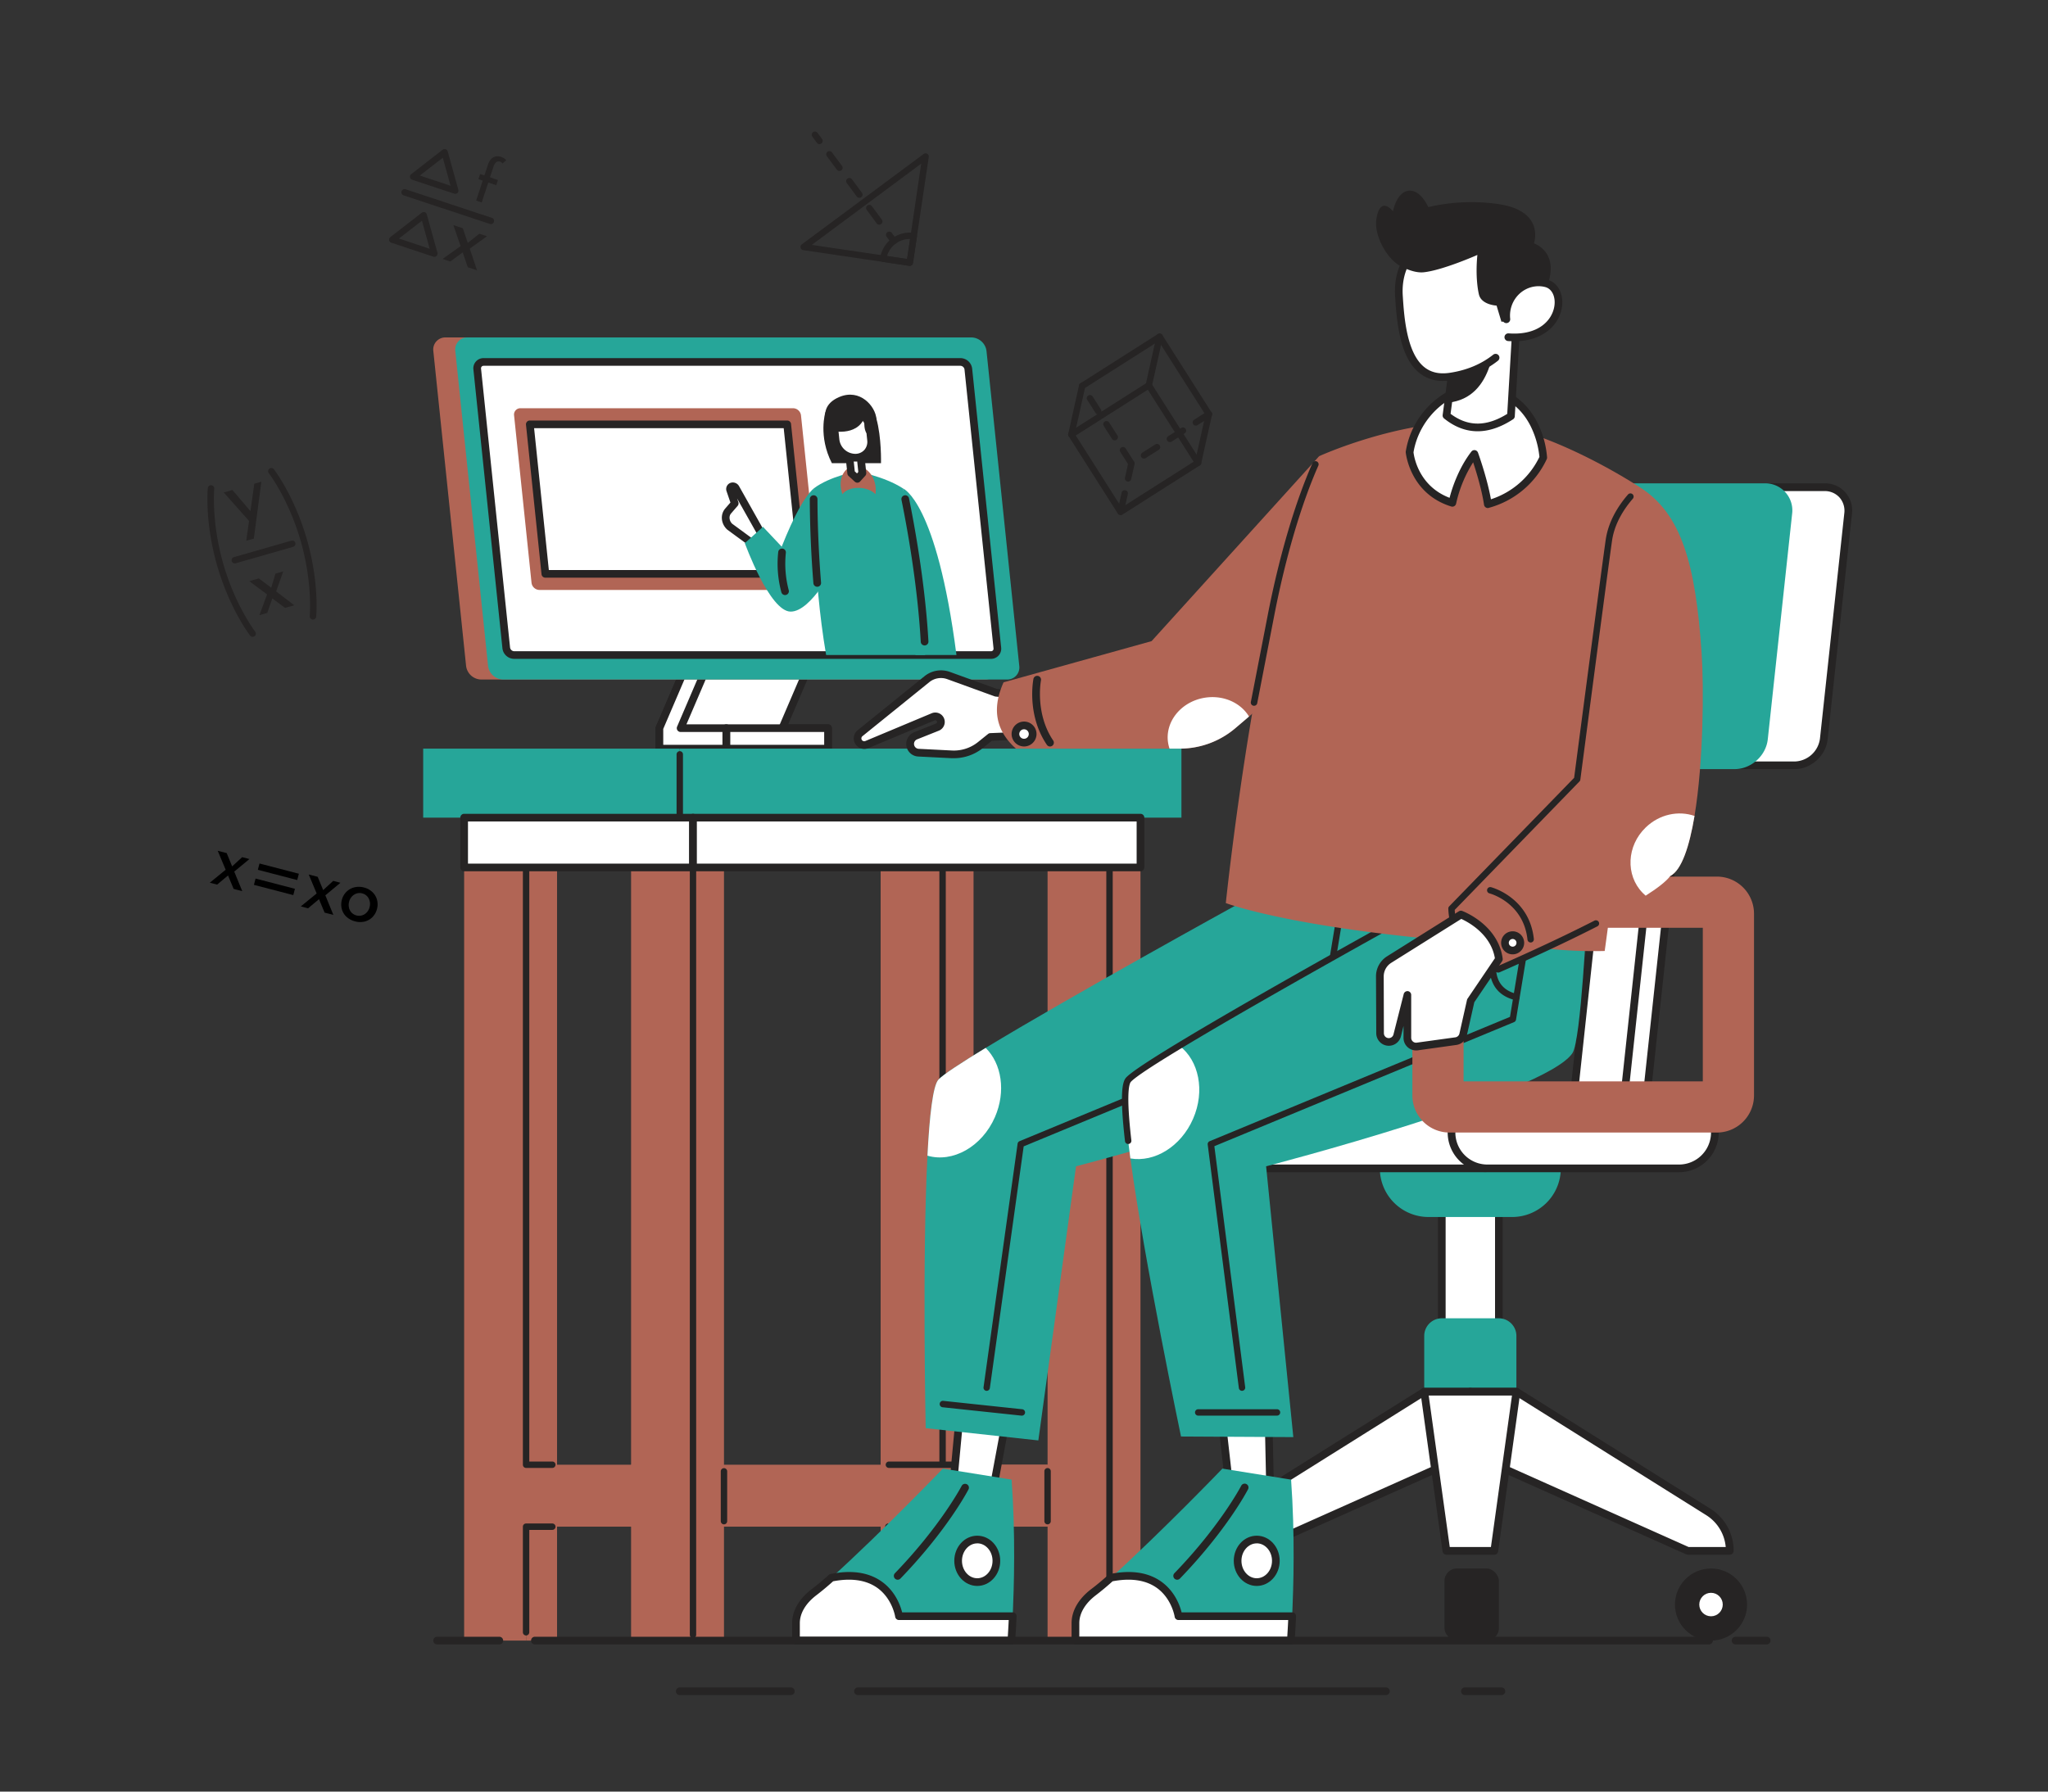 <svg id="CHAIR" xmlns="http://www.w3.org/2000/svg" viewBox="0 0 1600 1400"><rect x="0" y="0" width="1600" height="1400" fill="#333333" stroke="none"/><defs><style>.cls-1{fill:#fff;}.cls-2{fill:#262424;}.cls-3{fill:#26a699;}.cls-4{fill:#b16555;}</style></defs><title>E-learning</title><polygon class="cls-1" points="1284.69 872.99 1317.43 569.12 1277.98 569.12 1245.24 872.99 1284.69 872.99"/><path class="cls-2" d="M1284.69,876h-39.45a3,3,0,0,1-3-3.32L1275,568.8a3,3,0,0,1,3-2.68h39.45a3,3,0,0,1,3,3.32l-32.74,303.87A3,3,0,0,1,1284.69,876Zm-36.11-6H1282l32.09-297.87h-33.42Z"/><polygon class="cls-1" points="1267.2 872.99 1299.94 569.12 1260.48 569.12 1227.75 872.99 1267.2 872.99"/><path class="cls-2" d="M1267.2,876h-39.45a3,3,0,0,1-3-3.32L1257.5,568.8a3,3,0,0,1,3-2.68h39.45a3,3,0,0,1,3,3.32l-32.74,303.87A3,3,0,0,1,1267.2,876Zm-36.11-6h33.42l32.09-297.87h-33.42Z"/><path class="cls-1" d="M1402.05,598H1184c-11.4,0-19.64-9.24-18.41-20.64l19-176c1.23-11.4,11.46-20.64,22.86-20.64h218c11.4,0,19.64,9.24,18.41,20.64l-19,176C1423.69,588.76,1413.45,598,1402.05,598Z"/><path class="cls-2" d="M1402.05,601H1184a21.18,21.18,0,0,1-21.4-24l19-176c1.39-12.86,13-23.32,25.84-23.32h218a21.18,21.18,0,0,1,21.4,24l-19,176C1426.51,590.54,1414.92,601,1402.05,601ZM1207.43,383.74a20.52,20.52,0,0,0-19.88,18l-19,176a15.63,15.63,0,0,0,3.76,12.31,15.42,15.42,0,0,0,11.67,5h218a20.52,20.52,0,0,0,19.88-18l19-176a15.63,15.63,0,0,0-3.76-12.31,15.42,15.42,0,0,0-11.67-5h-218Z"/><path class="cls-3" d="M1355.24,598h-218c-11.4,0-19.64-9.24-18.41-20.64l19-176c1.23-11.4,11.46-20.64,22.86-20.64h218c11.4,0,19.64,9.24,18.41,20.64l-19,176C1376.87,588.76,1366.64,598,1355.24,598Z"/><path class="cls-3" d="M1355.24,601h-218a21.18,21.18,0,0,1-21.4-24l19-176c1.39-12.86,13-23.32,25.84-23.32h218a21.18,21.18,0,0,1,21.4,24l-19,176C1379.7,590.54,1368.11,601,1355.24,601ZM1160.62,383.74a20.52,20.52,0,0,0-19.88,18l-19,176a15.63,15.63,0,0,0,3.76,12.31,15.42,15.42,0,0,0,11.67,5h218a20.52,20.52,0,0,0,19.88-18l19-176a15.63,15.63,0,0,0-3.76-12.31,15.42,15.42,0,0,0-11.67-5h-218Z"/><rect class="cls-1" x="1126.4" y="943" width="44.6" height="100"/><path class="cls-2" d="M1171,1046h-44.6a3,3,0,0,1-3-3V943a3,3,0,0,1,3-3H1171a3,3,0,0,1,3,3v100A3,3,0,0,1,1171,1046Zm-41.6-6H1168V946h-38.6v94Z"/><path class="cls-3" d="M1078,913h141.38a0,0,0,0,1,0,0v0a38,38,0,0,1-38,38H1116a38,38,0,0,1-38-38v0A0,0,0,0,1,1078,913Z"/><path class="cls-3" d="M1126.48,1030.15h44.44a13.76,13.76,0,0,1,13.76,13.76v43.58a0,0,0,0,1,0,0h-72a0,0,0,0,1,0,0v-43.58a13.76,13.76,0,0,1,13.76-13.76Z"/><path class="cls-1" d="M1148.7,1087.5V1136l-169.88,75.92H946a35.93,35.93,0,0,1,16.85-30.44l149.87-93.94h36Z"/><path class="cls-2" d="M978.82,1214.88H946a3,3,0,0,1-3-3,38.72,38.72,0,0,1,18.25-33L1111.12,1085a3,3,0,0,1,1.59-.46h36a3,3,0,0,1,3,3V1136a3,3,0,0,1-1.78,2.74L980,1214.62A3,3,0,0,1,978.82,1214.88Zm-29.69-6h29L1145.7,1134V1090.5h-32.12L964.44,1184A32.73,32.73,0,0,0,949.13,1208.88Z"/><circle class="cls-2" cx="960.66" cy="1253.84" r="28.17"/><circle class="cls-1" cx="960.66" cy="1253.84" r="9.17"/><path class="cls-1" d="M1148.7,1087.5V1136l169.88,75.92h32.82a35.93,35.93,0,0,0-16.85-30.44l-149.87-93.94h-36Z"/><path class="cls-2" d="M1351.4,1214.88h-32.82a3,3,0,0,1-1.22-.26l-169.88-75.92a3,3,0,0,1-1.78-2.74V1087.5a3,3,0,0,1,3-3h36a3,3,0,0,1,1.59.46l149.87,93.94a38.72,38.72,0,0,1,18.25,33A3,3,0,0,1,1351.4,1214.88Zm-32.18-6h29A32.73,32.73,0,0,0,1333,1184l-149.14-93.48H1151.7V1134Z"/><circle class="cls-2" cx="1336.73" cy="1253.84" r="28.17"/><circle class="cls-1" cx="1336.73" cy="1253.84" r="9.17"/><polygon class="cls-1" points="1167.39 1211.88 1130 1211.88 1112.72 1087.5 1184.68 1087.5 1167.39 1211.88"/><path class="cls-2" d="M1167.4,1214.88H1130a3,3,0,0,1-3-2.59l-17.28-124.38a3,3,0,0,1,3-3.41h72a3,3,0,0,1,3,3.41l-17.28,124.38A3,3,0,0,1,1167.4,1214.88Zm-34.78-6h32.17l16.45-118.38h-65.07Z"/><rect class="cls-2" x="1128.5" y="1225.67" width="42.5" height="56.34" rx="9.67" ry="9.67"/><rect class="cls-1" x="957.67" y="857" width="229" height="56" rx="28" ry="28"/><path class="cls-2" d="M1158.67,916h-173a31,31,0,0,1,0-62h173A31,31,0,0,1,1158.67,916Zm-173-56a25,25,0,0,0,0,50h173a25,25,0,0,0,0-50h-173Z"/><rect class="cls-1" x="1134" y="857" width="205.73" height="56" rx="28" ry="28"/><path class="cls-2" d="M1311.73,916H1162a31,31,0,0,1,0-62h149.73A31,31,0,1,1,1311.73,916ZM1162,860a25,25,0,0,0,0,50h149.73a25,25,0,1,0,0-50H1162Z"/><polygon class="cls-1" points="646.89 569 646.89 585 515.16 585 515.16 569 539.66 511.85 635.72 511.85 611.22 569 646.89 569"/><path class="cls-2" d="M646.89,588H515.16a3,3,0,0,1-3-3V569a3,3,0,0,1,.24-1.18l24.5-57.15a3,3,0,0,1,2.76-1.82h96.06a3,3,0,0,1,2.76,4.18l-22.71,53h31.12a3,3,0,0,1,3,3v16A3,3,0,0,1,646.89,588Zm-128.73-6H643.89V572H611.22a3,3,0,0,1-2.76-4.18l22.71-53H541.64l-23.48,54.77V582Z"/><rect class="cls-1" x="567.41" y="569" width="79.48" height="16"/><path class="cls-2" d="M646.89,588H567.41a3,3,0,0,1-3-3V569a3,3,0,0,1,3-3h79.48a3,3,0,0,1,3,3v16A3,3,0,0,1,646.89,588Zm-76.48-6h73.48V572H570.41v10Z"/><polygon class="cls-1" points="567.41 569 567.41 585 515.16 585 515.16 569 539.66 511.85 556.24 511.85 531.74 569 567.41 569"/><path class="cls-2" d="M567.41,588H515.16a3,3,0,0,1-3-3V569a3,3,0,0,1,.24-1.18l24.5-57.15a3,3,0,0,1,2.76-1.82h16.58A3,3,0,0,1,559,513l-22.71,53h31.12a3,3,0,0,1,3,3v16A3,3,0,0,1,567.41,588Zm-49.25-6h46.25V572H531.74a3,3,0,0,1-2.76-4.18l22.71-53H541.64l-23.48,54.77V582Z"/><path class="cls-4" d="M769.58,531H375.9a12.11,12.11,0,0,1-11.77-10.66l-25.59-246a9.43,9.43,0,0,1,9.55-10.66H741.77a12.11,12.11,0,0,1,11.77,10.66l25.59,246A9.43,9.43,0,0,1,769.58,531Z"/><path class="cls-3" d="M786.75,531H393.07a12.11,12.11,0,0,1-11.77-10.66l-25.59-246a9.43,9.43,0,0,1,9.55-10.66H758.94a12.11,12.11,0,0,1,11.77,10.66l25.59,246A9.43,9.43,0,0,1,786.75,531Z"/><path class="cls-1" d="M774.17,511.85H401.67a6.34,6.34,0,0,1-6.16-5.58L372.84,288.42a4.94,4.94,0,0,1,5-5.58h372.5a6.34,6.34,0,0,1,6.16,5.58l22.67,217.85A4.94,4.94,0,0,1,774.17,511.85Z"/><path class="cls-2" d="M774.17,514.85H401.67a9.3,9.3,0,0,1-9.15-8.27L369.85,288.73a7.94,7.94,0,0,1,8-8.89h372.5a9.3,9.3,0,0,1,9.15,8.27L782.15,506A7.94,7.94,0,0,1,774.17,514.85Zm-396.33-229a2,2,0,0,0-1.54.63,2.08,2.08,0,0,0-.48,1.64L398.49,506a3.37,3.37,0,0,0,3.18,2.89h372.5a2,2,0,0,0,1.54-.63,2.08,2.08,0,0,0,.48-1.64L753.52,288.73a3.37,3.37,0,0,0-3.18-2.89H377.84Z"/><path class="cls-4" d="M634.42,461h-213a6.34,6.34,0,0,1-6.16-5.58L401.62,324.58a4.94,4.94,0,0,1,5-5.58h213a6.34,6.34,0,0,1,6.16,5.58l13.61,130.85A4.94,4.94,0,0,1,634.42,461Z"/><polygon class="cls-1" points="627.13 448.42 426.07 448.42 413.91 331.6 614.97 331.6 627.13 448.42"/><path class="cls-2" d="M627.13,451.42H426.07a3,3,0,0,1-3-2.69L410.93,331.91a3,3,0,0,1,3-3.31H615a3,3,0,0,1,3,2.69l12.15,116.82A3,3,0,0,1,627.13,451.42Zm-198.35-6h195L612.27,334.6h-195Z"/><path class="cls-3" d="M705.45,381.68s26.27,9.84,41.79,130.17h-32Z"/><path class="cls-2" d="M644.81,322.19s-5.74,18.61,5.09,39.74h38.38s0.51-20.25-3.63-34.88S644.81,322.19,644.81,322.19Z"/><path class="cls-1" d="M595.38,418l-20.65-36.72a2.6,2.6,0,0,0-3-1.18h0a2.15,2.15,0,0,0-1.25,2.8L574,393.3l-5.19,6c-3,3.41-2.39,8.83,1.27,12.24l18.38,13.5Z"/><path class="cls-2" d="M588.5,428.05a3,3,0,0,1-1.77-.58L568.34,414l-0.27-.22c-4.87-4.54-5.52-11.74-1.49-16.4l4.06-4.7-3-8.77a5.14,5.14,0,0,1,3.08-6.6,5.59,5.59,0,0,1,6.58,2.44l0.05,0.09L598,416.53a3,3,0,0,1-.47,3.56l-6.87,7.05A3,3,0,0,1,588.5,428.05ZM572,409.25l16.13,11.84,3.49-3.58-15.76-28,1,2.83a3,3,0,0,1-.57,2.94l-5.19,6C569.27,403.4,569.69,407,572,409.25Z"/><path class="cls-3" d="M635.7,381.68c-7,6.33-15.28,21.06-25,45.5l-14.61-15.5L581.9,424.43s19.32,53.5,35.82,53.5S653,440.09,653,440.09Z"/><path class="cls-2" d="M613.33,465a3,3,0,0,1-2.89-2.2A85.49,85.49,0,0,1,608,431.24a3,3,0,0,1,5.94.85,80.86,80.86,0,0,0,2.26,29.11A3,3,0,0,1,613.33,465Z"/><path class="cls-3" d="M722.83,511.85H645.42c-10.93-63.34-9.71-130.17-9.71-130.17,12.51-9.5,33.49-13.33,33.49-13.33s21.77,3.83,36.26,13.33C705.45,381.68,720.58,448.51,722.83,511.85Z"/><path class="cls-2" d="M638.47,458.51a3,3,0,0,1-3-2.76c-2.36-28.89-2.78-53.59-2.82-65.74a3,3,0,0,1,3-3h0a3,3,0,0,1,3,3c0,12.06.46,36.58,2.8,65.27a3,3,0,0,1-2.75,3.23h-0.25Z"/><path class="cls-2" d="M722.34,504.36a3,3,0,0,1-3-2.83c-2.63-46.53-11.41-93.07-15.06-110.92a3,3,0,1,1,5.88-1.2c3.68,18,12.53,64.86,15.18,111.79a3,3,0,0,1-2.83,3.16h-0.17Z"/><path class="cls-4" d="M670.53,381.25c9.36,0,13.45,5,13.45,5,1.71-13.44-7.37-22.29-15.25-22.29s-15.12,8.85-10.61,22.29C658.12,386.22,661.17,381.25,670.53,381.25Z"/><polygon class="cls-1" points="671.96 352.93 673.72 369.8 669.8 374.18 664.97 369.8 663.21 352.93 671.96 352.93"/><path class="cls-2" d="M669.8,377.18a3,3,0,0,1-2-.78L663,372a3,3,0,0,1-1-1.91l-1.76-16.87a3,3,0,0,1,3-3.31H672a3,3,0,0,1,3,2.69l1.76,16.87a3,3,0,0,1-.75,2.31L672,376.18a3,3,0,0,1-2.08,1H669.8Zm-2-8.83,1.75,1.58,1-1.14-1.34-12.86h-2.72Z"/><path class="cls-1" d="M668.08,357.68h0a15.77,15.77,0,0,1-15.32-13.87l-0.94-9a12.28,12.28,0,0,1,12.43-13.87h0a15.77,15.77,0,0,1,15.32,13.87l0.94,9A12.28,12.28,0,0,1,668.08,357.68Z"/><path class="cls-2" d="M668.08,360.68a18.86,18.86,0,0,1-18.3-16.56l-0.94-9a15.27,15.27,0,0,1,15.42-17.19,18.86,18.86,0,0,1,18.3,16.56l0.94,9A15.27,15.27,0,0,1,668.08,360.68Zm-3.82-36.75a9.44,9.44,0,0,0-7.14,3,9.57,9.57,0,0,0-2.31,7.52l0.94,9a12.72,12.72,0,0,0,12.33,11.19h0a9.44,9.44,0,0,0,7.14-3,9.57,9.57,0,0,0,2.31-7.52l-0.94-9A12.72,12.72,0,0,0,664.26,323.93Z"/><path class="cls-2" d="M648.25,336.43S669.5,342,675.5,326c0,0-2,14.07,4.63,14.07,0,0,5.25-3.62,4.52-13S672,303.19,655.53,310.3C636.39,318.55,648.25,336.43,648.25,336.43Z"/><rect class="cls-4" x="736.39" y="677.85" width="24.19" height="604.15"/><rect class="cls-4" x="866.81" y="677.85" width="24.19" height="604.15"/><polygon class="cls-4" points="866.81 677.85 866.81 1282 818.42 1282 818.42 1192.97 736.39 1192.97 736.39 1282 688 1282 688 677.85 736.39 677.85 736.39 1144.58 818.42 1144.58 818.42 677.85 866.81 677.85"/><path class="cls-2" d="M736.39,1280a2.5,2.5,0,0,1-2.5-2.5V1193a2.5,2.5,0,0,1,5,0v84.53A2.5,2.5,0,0,1,736.39,1280Z"/><path class="cls-2" d="M866.81,1278a2.5,2.5,0,0,1-2.5-2.5V677.85a2.5,2.5,0,0,1,5,0V1275.5A2.5,2.5,0,0,1,866.81,1278Z"/><path class="cls-2" d="M736.39,1147.08a2.5,2.5,0,0,1-2.5-2.5V677.85a2.5,2.5,0,0,1,5,0v466.73A2.5,2.5,0,0,1,736.39,1147.08Z"/><rect class="cls-4" x="493.03" y="1144.58" width="325.39" height="48.39"/><path class="cls-2" d="M756.21,1195.47H694a2.5,2.5,0,1,1,0-5h62.21A2.5,2.5,0,0,1,756.21,1195.47Z"/><path class="cls-2" d="M818.42,1191.17a2.5,2.5,0,0,1-2.5-2.5v-39a2.5,2.5,0,0,1,5,0v39A2.5,2.5,0,0,1,818.42,1191.17Z"/><path class="cls-2" d="M756.46,1147.08h-62a2.5,2.5,0,0,1,0-5h62A2.5,2.5,0,1,1,756.46,1147.08Z"/><rect class="cls-4" x="411" y="677.85" width="24.19" height="604.15"/><rect class="cls-4" x="541.42" y="677.85" width="24.19" height="604.15"/><path class="cls-2" d="M565.61,1191.17a2.5,2.5,0,0,1-2.5-2.5v-38.92a2.5,2.5,0,0,1,5,0v38.92A2.5,2.5,0,0,1,565.61,1191.17Z"/><polygon class="cls-4" points="541.42 677.85 541.42 1282 493.03 1282 493.03 1192.97 411 1192.97 411 1282 362.61 1282 362.61 677.85 411 677.85 411 1144.58 493.03 1144.58 493.03 677.85 541.42 677.85"/><path class="cls-2" d="M411,1278a2.5,2.5,0,0,1-2.5-2.5V1193a2.5,2.5,0,0,1,2.5-2.5h20.5a2.5,2.5,0,1,1,0,5h-18v80A2.5,2.5,0,0,1,411,1278Z"/><path class="cls-2" d="M541.42,1280a2.5,2.5,0,0,1-2.5-2.5V680.35H493a2.5,2.5,0,0,1,0-5h48.39a2.5,2.5,0,0,1,2.5,2.5V1277.5A2.5,2.5,0,0,1,541.42,1280Z"/><path class="cls-2" d="M431.5,1147.08H411a2.5,2.5,0,0,1-2.5-2.5V677.85a2.5,2.5,0,1,1,5,0v464.23h18A2.5,2.5,0,1,1,431.5,1147.08Z"/><rect class="cls-3" x="330.61" y="585" width="200.46" height="53.93"/><rect class="cls-3" x="531.07" y="585" width="391.93" height="53.93" transform="translate(1454.07 1223.93) rotate(180)"/><path class="cls-2" d="M531.07,641.43a2.5,2.5,0,0,1-2.5-2.5V589.48a2.5,2.5,0,0,1,5,0v49.45A2.5,2.5,0,0,1,531.07,641.43Z"/><rect class="cls-1" x="362.61" y="638.93" width="178.8" height="38.93"/><path class="cls-2" d="M541.42,680.85H362.61a3,3,0,0,1-3-3V638.93a3,3,0,0,1,3-3h178.8a3,3,0,0,1,3,3v38.93A3,3,0,0,1,541.42,680.85Zm-175.8-6h172.8V641.93H365.61v32.93Z"/><rect class="cls-1" x="541.42" y="638.93" width="349.58" height="38.93" transform="translate(1432.42 1316.78) rotate(180)"/><path class="cls-2" d="M891,680.85H541.42a3,3,0,0,1-3-3V638.93a3,3,0,0,1,3-3H891a3,3,0,0,1,3,3v38.93A3,3,0,0,1,891,680.85Zm-346.58-6H888V641.93H544.42v32.93Z"/><polygon class="cls-1" points="750.88 1093.84 743.58 1171.92 774.14 1173.27 788.75 1095.06 750.88 1093.84"/><path class="cls-2" d="M774.14,1176.27H774l-30.56-1.36a3,3,0,0,1-2.85-3.28l7.3-78.08a3,3,0,0,1,3.08-2.72l37.86,1.22a3,3,0,0,1,2.85,3.55l-14.61,78.21A3,3,0,0,1,774.14,1176.27Zm-27.28-7.21,24.81,1.1,13.49-72.21-31.55-1Z"/><path class="cls-3" d="M621.83,1268.39V1282H790.12s0.55-7.11,1.07-19.06c1-23.51,2.26-63-.87-106.72l-53.71-8.61s-46.1,48-87.12,85.3c-4.26,3.88-8.74,7.65-13.46,11.23C627,1251,621.83,1259.54,621.83,1268.39Z"/><path class="cls-2" d="M701.32,1234.44a3,3,0,0,1-2.16-5.08c35.89-37.21,52-68,52.18-68.31a3,3,0,0,1,5.33,2.75c-0.66,1.28-16.63,31.82-53.19,69.72A3,3,0,0,1,701.32,1234.44Z"/><ellipse class="cls-1" cx="763.48" cy="1219.67" rx="14.94" ry="16.63"/><path class="cls-2" d="M763.48,1239.3c-9.89,0-17.94-8.81-17.94-19.63s8-19.63,17.94-19.63,17.94,8.81,17.94,19.63S773.37,1239.3,763.48,1239.3Zm0-33.27c-6.58,0-11.94,6.12-11.94,13.63s5.36,13.63,11.94,13.63,11.94-6.12,11.94-13.63S770.07,1206,763.48,1206Z"/><path class="cls-1" d="M621.83,1268.39V1282H790.12s0.55-7.11,1.07-19.06H702.35s-5.68-39.58-52.86-30c-4.26,3.88-8.74,7.65-13.46,11.23C627,1251,621.83,1259.54,621.83,1268.39Z"/><path class="cls-2" d="M790.13,1285H621.83a3,3,0,0,1-3-3v-13.62c0-9.64,5.46-19.1,15.38-26.63,4.43-3.36,8.89-7.08,13.26-11.06a3,3,0,0,1,1.42-.72c16.27-3.3,29.67-1.34,39.83,5.82,10.87,7.66,14.8,19.07,16.06,24.14h86.41a3,3,0,0,1,3,3.13c-0.52,11.86-1.07,19.08-1.08,19.15A3,3,0,0,1,790.13,1285Zm-165.29-6H787.33c0.18-2.66.45-7.14,0.73-13.06h-85.7a3,3,0,0,1-3-2.57c0-.13-2.25-14.34-14.17-22.71-8.58-6-20.12-7.69-34.32-5-4.3,3.88-8.69,7.53-13,10.84-8.39,6.36-13,14.12-13,21.85V1279Z"/><path class="cls-3" d="M1104.11,713.77s-17.36,99.12-24.18,109.23c-21.51,31.89-239.29,88.39-239.29,88.39l-29.44,214.2-88-9.59s-2.79-132.48,1.37-212.92c1.62-31.31,4.28-54.75,8.58-59.41,3.54-3.85,17.48-13,36.91-24.81,66-40.15,195.18-111.28,195.18-111.28s26.76-70.81,74.37-50.28C1083.88,676.39,1109.61,680.72,1104.11,713.77Z"/><path class="cls-1" d="M777.31,872.9c-10.09,23.18-33,35.92-52.74,30.18,1.62-31.31,4.28-54.75,8.58-59.41,3.54-3.85,17.48-13,36.91-24.81C782.54,831.2,786,852.88,777.31,872.9Z"/><path class="cls-2" d="M770.87,1086.83l-0.35,0a2.5,2.5,0,0,1-2.13-2.82L795,893.74a2.5,2.5,0,0,1,1.52-2l234.64-97.15,11.48-69.56a2.5,2.5,0,0,1,4.93.81l-11.71,70.93a2.5,2.5,0,0,1-1.51,1.9l-234.6,97.13-26.42,188.83A2.5,2.5,0,0,1,770.87,1086.83Z"/><path class="cls-2" d="M798.2,1106.21h-0.27l-61.56-6.54a2.5,2.5,0,0,1,.53-5l61.56,6.54A2.5,2.5,0,0,1,798.2,1106.21Z"/><polygon class="cls-1" points="953.45 1100.28 962.29 1178.2 992.48 1173.27 990.76 1093.73 953.45 1100.28"/><path class="cls-2" d="M962.29,1181.2a3,3,0,0,1-3-2.66l-8.84-77.92a3,3,0,0,1,2.46-3.29l37.31-6.55a3,3,0,0,1,3.52,2.89l1.72,79.54a3,3,0,0,1-2.52,3l-30.19,4.93A3,3,0,0,1,962.29,1181.2Zm-5.54-78.45,8.17,72,24.51-4-1.59-73.44Z"/><path class="cls-3" d="M840.17,1268.39V1282h168.29s0.55-7.11,1.07-19.06c1-23.51,2.26-63-.87-106.72L955,1147.62s-46.1,48-87.12,85.3c-4.26,3.88-8.74,7.65-13.46,11.23C845.31,1251,840.17,1259.54,840.17,1268.39Z"/><path class="cls-2" d="M919.66,1234.44a3,3,0,0,1-2.16-5.08c36-37.27,52-68,52.18-68.3a3,3,0,1,1,5.33,2.75c-0.66,1.28-16.63,31.82-53.19,69.72A3,3,0,0,1,919.66,1234.44Z"/><ellipse class="cls-1" cx="981.82" cy="1219.67" rx="14.94" ry="16.63"/><path class="cls-2" d="M981.82,1239.3c-9.89,0-17.94-8.81-17.94-19.63s8-19.63,17.94-19.63,17.94,8.81,17.94,19.63S991.71,1239.3,981.82,1239.3Zm0-33.27c-6.58,0-11.94,6.12-11.94,13.63s5.36,13.63,11.94,13.63,11.94-6.12,11.94-13.63S988.41,1206,981.82,1206Z"/><path class="cls-1" d="M840.17,1268.39V1282h168.29s0.55-7.11,1.07-19.06H920.69s-5.68-39.58-52.86-30c-4.26,3.88-8.74,7.65-13.46,11.23C845.31,1251,840.17,1259.54,840.17,1268.39Z"/><path class="cls-2" d="M1008.47,1285H840.17a3,3,0,0,1-3-3v-13.62c0-9.64,5.46-19.1,15.38-26.63,4.43-3.36,8.89-7.08,13.26-11.06a3,3,0,0,1,1.42-.72c16.28-3.3,29.67-1.34,39.83,5.82,10.87,7.66,14.8,19.07,16.06,24.14h86.41a3,3,0,0,1,3,3.13c-0.52,11.86-1.07,19.08-1.08,19.15A3,3,0,0,1,1008.47,1285Zm-165.29-6h162.49c0.17-2.66.45-7.14,0.73-13.06h-85.7a3,3,0,0,1-3-2.57c0-.14-2.25-14.34-14.17-22.71-8.58-6-20.13-7.69-34.32-5-4.3,3.89-8.69,7.53-13,10.84-8.39,6.36-13,14.12-13,21.85V1279Z"/><path class="cls-3" d="M1239.77,713.77s-4.51,99.12-11.33,109.23c-21.51,31.89-239.29,88.39-239.29,88.39L1010.41,1123l-87.74-.47S894,985.9,883.13,905.27c-4.36-32.41-5.86-56.82-1.46-61.6,3.7-4,18.82-13.86,39.7-26.51,66.73-40.42,192.38-109.58,192.38-109.58s26.16-50.28,74.37-50.28S1245.28,680.72,1239.77,713.77Z"/><path class="cls-1" d="M932.11,874.23c-9.46,21.73-30.15,34.28-49,31-4.36-32.41-5.86-56.82-1.46-61.6,3.7-4,18.82-13.86,39.7-26.51C936.64,828.71,941.59,852.46,932.11,874.23Z"/><path class="cls-2" d="M881.39,893.95a2.5,2.5,0,0,1-2.48-2.21c-4.45-38.39-1.85-46.76.92-49.76,15.36-16.7,216.65-127.74,232.07-136.23a118.9,118.9,0,0,1,19.19-25.07c16.92-16.92,36.64-25.87,57-25.87a2.5,2.5,0,0,1,0,5c-46.16,0-71.9,48.44-72.16,48.93a2.5,2.5,0,0,1-1,1C1112.79,711,898.59,829,883.51,845.36c-1.32,1.43-3.92,8.76.37,45.8a2.5,2.5,0,0,1-2.2,2.77Z"/><path class="cls-2" d="M1184.68,781.69a2.5,2.5,0,0,1-.57-0.07c-8.51-2-14.46-6.4-17.68-13.1-7.67-15.93,3.13-39,3.6-40a2.5,2.5,0,0,1,4.52,2.15c-0.1.22-10.24,21.92-3.61,35.69,2.54,5.26,7.35,8.76,14.31,10.39A2.5,2.5,0,0,1,1184.68,781.69Z"/><path class="cls-2" d="M970.33,1086.83a2.5,2.5,0,0,1-2.48-2.18L943.52,894.4a2.5,2.5,0,0,1,1.52-2.63l234.64-97.15,11.48-69.56a2.5,2.5,0,0,1,4.93.81l-11.71,70.93a2.5,2.5,0,0,1-1.51,1.9L948.72,895.67,972.81,1084a2.5,2.5,0,0,1-2.16,2.8Z"/><path class="cls-2" d="M997.66,1106.21H936.1a2.5,2.5,0,0,1,0-5h61.56A2.5,2.5,0,0,1,997.66,1106.21Z"/><path class="cls-1" d="M670.87,579.91h0a5.23,5.23,0,0,0,6.37,1.92L729,560.15a4.34,4.34,0,0,1,5.52,2h0a4.34,4.34,0,0,1-2.23,6.06l-16.91,6.75a6.84,6.84,0,0,0-4.25,7.19h0a6.84,6.84,0,0,0,6.45,6l26,1.31A33.06,33.06,0,0,0,766,582.18l7.84-6.31,19.08-.78L804,543.92l-25.89-2.61L741,527.87a17.37,17.37,0,0,0-16.84,2.82l-52.27,42.24A5.23,5.23,0,0,0,670.87,579.91Z"/><path class="cls-2" d="M745.25,592.48q-0.91,0-1.82,0l-26-1.31a9.84,9.84,0,0,1-3.16-19l16.91-6.75a1.34,1.34,0,1,0-1-2.49L678.4,584.59a8.25,8.25,0,0,1-10-3h0a8.19,8.19,0,0,1,1.67-11l52.27-42.24a20.48,20.48,0,0,1,19.75-3.31l36.71,13.31,25.52,2.57a3,3,0,0,1,2.53,4L795.71,576.1a3,3,0,0,1-2.7,2l-18.1.74-7.06,5.69A36,36,0,0,1,745.25,592.48ZM730.7,556.8A7.35,7.35,0,0,1,733.4,571l-16.91,6.75a3.84,3.84,0,0,0,1.23,7.4l26,1.31a30.08,30.08,0,0,0,20.36-6.6l7.84-6.31a3,3,0,0,1,1.76-.66l17.06-.7,9.15-25.65-22.08-2.22a3,3,0,0,1-.72-0.16L740,530.69A14.45,14.45,0,0,0,726.09,533l-52.27,42.24a2.23,2.23,0,0,0,2.27,3.8l51.76-21.67A7.4,7.4,0,0,1,730.7,556.8Z"/><path class="cls-4" d="M1081.15,467.47s-59.45,53.13-105.36,92.45q-5.54,4.74-10.77,9.18A66.93,66.93,0,0,1,921.7,585h-128c-15-13.33-19.39-30.21-9.67-51.8L899.67,501l130.92-144.54Z"/><path class="cls-1" d="M975.79,559.92q-5.54,4.74-10.77,9.18A66.93,66.93,0,0,1,921.7,585h-8a28.12,28.12,0,0,1-1.09-4.34c-2.74-16.48,10-32.33,28.39-35.4C955.56,542.85,969.29,549.1,975.79,559.92Z"/><circle class="cls-1" cx="800" cy="573.59" r="6.71" transform="translate(-172.34 420.11) rotate(-26.67)"/><path class="cls-2" d="M800,583.31a9.73,9.73,0,1,1,4.35-1A9.73,9.73,0,0,1,800,583.31Zm0-13.43a3.71,3.71,0,1,0,3.32,2A3.69,3.69,0,0,0,800,569.88Z"/><path class="cls-2" d="M820.34,583.33a3,3,0,0,1-2.49-1.32c-15.85-23.44-10.68-50.46-10.46-51.6a3,3,0,0,1,5.88,1.17c-0.07.35-4.85,25.8,9.54,47.07A3,3,0,0,1,820.34,583.33Z"/><path class="cls-4" d="M1281.09,380.74s-78.51-52.17-136.35-51.13-114.14,26.86-114.14,26.86c-47,98.13-72.93,349.21-72.93,349.21s62,23.94,235.53,33.67l7.35-43.73a6.35,6.35,0,0,1,7.05-5.25h0a6.35,6.35,0,0,1,5.51,7.14l-5.77,43.62a344.55,344.55,0,0,0,46.33,2C1279.44,559,1281.09,380.74,1281.09,380.74Z"/><path class="cls-2" d="M979.7,551.51a2.5,2.5,0,0,1-2.46-3L990.94,478c8.86-44.7,21.07-85.9,34.38-116a2.5,2.5,0,1,1,4.57,2c-13.17,29.79-25.26,70.61-34,115l-13.7,70.57A2.5,2.5,0,0,1,979.7,551.51Z"/><path class="cls-1" d="M1205.72,357.58c-11.16,23.82-31,33-43.32,36.4-2.58-17.33-10.53-39.27-10.53-39.27-10,12.91-15.68,30.24-17.19,38.18-30.83-9.56-33.41-39.58-33.41-39.58,4.77-29.84,31.27-51.58,53.36-50.11C1203.47,306.45,1205.72,357.58,1205.72,357.58Z"/><path class="cls-2" d="M1162.4,397a3,3,0,0,1-3-2.56c-1.74-11.66-6-25.64-8.51-33.19a101,101,0,0,0-13.29,32.22,3,3,0,0,1-3.84,2.31c-32.38-10-35.48-41.86-35.51-42.18a3,3,0,0,1,0-.73c5.25-32.88,34-54.11,56.52-52.63,26.63,1.77,39.9,17.31,46.33,30a73.59,73.59,0,0,1,7.55,27.19,3,3,0,0,1-.28,1.41,70.09,70.09,0,0,1-45.23,38A3,3,0,0,1,1162.4,397Zm-10.53-45.27a3,3,0,0,1,2.82,2c0.31,0.85,7.11,19.72,10.11,36.42a63.82,63.82,0,0,0,37.87-33.1,69.48,69.48,0,0,0-6.95-24.22c-8.35-16.38-22.24-25.32-41.28-26.58-19.83-1.33-45.36,18.57-50.14,47.2,0.38,3.24,3.91,26.31,28.19,35.56,2.19-8.74,7.63-24,17-36.09A3,3,0,0,1,1151.87,351.72Z"/><path class="cls-4" d="M1330.32,845h-186.9V808a83.09,83.09,0,0,1,83-83h103.9V845m11,40a29,29,0,0,0,29-29V714a29,29,0,0,0-29-29h-114.9a123,123,0,0,0-123,123v48a29,29,0,0,0,29,29h208.9Z"/><path class="cls-4" d="M1323.84,637.6c-4,23.74-10,42.28-19,47-3.19,4.24-10.1,9.52-19.17,15.31-38.27,24.39-115.16,57.58-115.16,57.58-36.69-8-36.5-47.5-36.5-47.5l98.16-101s21.28-162.42,24.77-186.76,24.16-41.5,24.16-41.5c32.74,20.76,43.56,60.4,48.28,129.29C1331.22,537,1330.85,595.5,1323.84,637.6Z"/><path class="cls-2" d="M1170.5,760a2.45,2.45,0,0,1-.53-0.06c-38.22-8.33-38.47-49.54-38.47-50a2.5,2.5,0,0,1,.71-1.73l97.58-100.41c1.64-12.55,21.34-162.78,24.67-186,2.18-15.22,10.71-27.68,17.48-35.45a2.5,2.5,0,0,1,3.77,3.28c-6.33,7.26-14.29,18.86-16.3,32.88-3.45,24-24.55,185.11-24.77,186.73a2.5,2.5,0,0,1-.69,1.42L1136.52,711c0.23,6,2.94,36.68,33.73,43.89,5.63-2.45,42.08-18.42,75.43-35.48a2.5,2.5,0,0,1,2.28,4.45c-36.22,18.53-76.07,35.77-76.47,35.94A2.51,2.51,0,0,1,1170.5,760Z"/><path class="cls-1" d="M1141.33,714.67s26.36,9.87,29.67,34.83L1149,782l-5.92,26.33a6.8,6.8,0,0,1-5.69,5.24l-30.15,4.21a6.8,6.8,0,0,1-7.74-6.73V777.5l-8,31.56a6.8,6.8,0,0,1-9.56,4.45h0a6.8,6.8,0,0,1-3.83-6.09L1078,763.08a15.63,15.63,0,0,1,7.33-13.29Z"/><path class="cls-2" d="M1106.3,820.84a9.8,9.8,0,0,1-9.8-9.8v-9.37l-2,8.12a9.8,9.8,0,0,1-13.78,6.42,9.86,9.86,0,0,1-5.52-8.78L1075,763.09a18.52,18.52,0,0,1,8.73-15.85l56-35.12a3,3,0,0,1,2.65-.27c1.15,0.43,28.08,10.81,31.59,37.25a3,3,0,0,1-.49,2.08l-21.68,32L1146,809a9.84,9.84,0,0,1-8.2,7.55l-30.15,4.21A9.77,9.77,0,0,1,1106.3,820.84Zm-6.8-46.34,0.37,0a3,3,0,0,1,2.63,3V811a3.8,3.8,0,0,0,4.32,3.76L1137,810.6a3.82,3.82,0,0,0,3.18-2.93l5.92-26.33a3,3,0,0,1,.44-1l21.34-31.53c-3.16-19.06-21.19-28.46-26.26-30.75l-54.67,34.29a12.56,12.56,0,0,0-5.92,10.74l0.14,44.34a3.8,3.8,0,0,0,5.4,3.43,3.78,3.78,0,0,0,2.08-2.51l8-31.56A3,3,0,0,1,1099.5,774.5Z"/><path class="cls-1" d="M1323.84,637.6c-4,23.74-10,42.28-19,47-3.19,4.24-10.1,9.52-19.17,15.31-0.83-.7-1.64-1.46-2.42-2.26-13.45-13.88-12.37-36.74,2.41-51C1296.35,636.25,1311.3,633.21,1323.84,637.6Z"/><path class="cls-2" d="M1195.83,736.5a2.5,2.5,0,0,1-2.48-2.24c-3.11-29.25-29.51-36.11-29.78-36.17a2.5,2.5,0,0,1,1.2-4.85c0.3,0.07,30.07,7.8,33.55,40.5a2.5,2.5,0,0,1-2.22,2.75h-0.27Z"/><circle class="cls-1" cx="1181.75" cy="736.75" r="6"/><path class="cls-2" d="M1181.75,745.75a9,9,0,1,1,9-9A9,9,0,0,1,1181.75,745.75Zm0-12a3,3,0,1,0,3,3A3,3,0,0,0,1181.75,733.75Z"/><path class="cls-1" d="M1185.21,243.73l-1.77,30-3,51.37c-17.68,11.53-34.54,12.26-50.37-.45l3.15-23.8,4.77-36.05Z"/><path class="cls-2" d="M1154.38,337c-9.16,0-17.92-3.33-26.2-10a3,3,0,0,1-1.1-2.73l7.91-59.86a3,3,0,0,1,1.75-2.35L1184,241a3,3,0,0,1,4.22,2.92l-4.79,81.39a3,3,0,0,1-1.36,2.34Q1167.71,337,1154.38,337Zm-21.12-13.63c13.53,10.15,28,10.17,44.27.05l4.41-74.94-41.21,18.39Z"/><path class="cls-2" d="M1168.9,251c-0.68,13.57-.92,59.84-37.52,63.66l6.59-49.85Z"/><path class="cls-1" d="M1093.94,244.47c2.49,24.74,9.67,54.32,39.35,49.72,35.28-5.48,58.09-30.42,58.42-64s-15.15-52.51-55.36-48.66a61.68,61.68,0,0,0-10.13,1.81c-23.13,6.23-34.77,25.41-33.33,47.9C1093.15,235.31,1093.45,239.81,1093.94,244.47Z"/><path class="cls-2" d="M1127.38,297.67a28.65,28.65,0,0,1-18.46-6.2c-14.76-11.85-17.56-37.2-19-60-0.88-13.75,2.79-26,10.61-35.48,8.23-10,20.53-16,35.56-17.41a3,3,0,0,1,.57,6c-26.4,2.53-42.4,20.79-40.75,46.53,1,15.57,2.85,44.55,16.79,55.74,5.31,4.26,11.9,5.72,20.15,4.44,13.15-2,24.49-6.8,33.72-14.13a3,3,0,1,1,3.73,4.7c-9.91,7.88-22.54,13.2-36.53,15.37A41.51,41.51,0,0,1,1127.38,297.67Z"/><path class="cls-2" d="M1202.2,236.51a103.14,103.14,0,0,1-11.42,13.79l-17.79,1.1-3.79-12.6s-11.29-.5-13.63-8.12a4.41,4.41,0,0,1-.15-0.53c-0.6-2.5-2.91-13.63-1.22-30.93,0,0-27.14,12-41.92,13.54-5.31.56-11.52-1.48-17.3-4.34-11.56-5.72-21.67-24.56-19.65-37.3l0-.24c3.18-18.67,12.91-5.74,12.91-5.74s2.78-15,12.2-16.12,15.42,12.81,15.42,12.81a148.32,148.32,0,0,1,55.16-2.3c36.41,5.56,27.35,30.64,27.35,30.64S1225.18,198.78,1202.2,236.51Z"/><path class="cls-1" d="M1176.86,249.49c-1.53-14,8.33-27.05,22.35-28.66a23.5,23.5,0,0,1,8.88.63c17.37,4.69,12.81,45.14-29.7,42.06Z"/><path class="cls-2" d="M1182.83,266.68c-1.51,0-3.06-.06-4.66-0.17a3,3,0,0,1,.44-6c23.41,1.7,33.87-10.25,35.69-21,1.25-7.36-1.69-13.74-7-15.17a20.59,20.59,0,0,0-7.75-.55c-12.24,1.41-21.08,12.78-19.71,25.36a3,3,0,0,1-6,.65c-1.72-15.85,9.49-30.19,25-32a26.58,26.58,0,0,1,10,.72c8.35,2.25,13.12,11.49,11.34,22C1217.94,253.91,1205.54,266.68,1182.83,266.68Z"/><path class="cls-2" d="M417.89,1285h917.28a3,3,0,0,0,0-6H417.89a3,3,0,0,0,0,6"/><path class="cls-2" d="M390.09,1279H341.48a3,3,0,0,0,0,6h48.61a3,3,0,1,0,0-6"/><path class="cls-2" d="M1380.21,1279h-24.31a3,3,0,0,0,0,6h24.31a3,3,0,0,0,0-6"/><path class="cls-2" d="M670.29,1324.6h412.49a3,3,0,0,0,0-6H670.29a3,3,0,0,0,0,6"/><path class="cls-2" d="M531.07,1324.6h86.76a3,3,0,1,0,0-6H531.07a3,3,0,0,0,0,6"/><path class="cls-2" d="M1144.43,1324.6H1173a3,3,0,0,0,0-6h-28.53a3,3,0,0,0,0,6"/><path class="cls-2" d="M883.74,364.36a2.5,2.5,0,0,1-2.11-1.16l-6.44-10.13a2.5,2.5,0,0,1,4.22-2.68l6.44,10.13A2.5,2.5,0,0,1,883.74,364.36Zm10-6a2.5,2.5,0,0,1-1.34-4.61l10.13-6.44a2.5,2.5,0,1,1,2.68,4.22l-10.13,6.44A2.49,2.49,0,0,1,893.78,358.34ZM914,345.47a2.5,2.5,0,0,1-1.34-4.61l10.13-6.44a2.5,2.5,0,1,1,2.68,4.22l-10.13,6.44A2.49,2.49,0,0,1,914,345.47Zm-43.16-1.36a2.5,2.5,0,0,1-2.11-1.16l-6.44-10.13a2.5,2.5,0,0,1,4.22-2.68L873,340.26A2.5,2.5,0,0,1,870.87,344.1Zm63.42-11.51a2.5,2.5,0,0,1-1.34-4.61l10.13-6.44a2.5,2.5,0,1,1,2.68,4.22l-10.13,6.44A2.49,2.49,0,0,1,934.29,332.59ZM858,323.85a2.5,2.5,0,0,1-2.11-1.16l-6.44-10.13a2.5,2.5,0,1,1,4.22-2.68L860.1,320A2.5,2.5,0,0,1,858,323.85Z"/><path class="cls-2" d="M944.42,326.16A2.5,2.5,0,0,1,942.3,325l-37.12-58.4-58.4,37.12a2.5,2.5,0,1,1-2.68-4.22L904.61,261a2.5,2.5,0,0,1,3.45.77l38.46,60.51A2.5,2.5,0,0,1,944.42,326.16Z"/><path class="cls-2" d="M875.45,402.55a2.5,2.5,0,0,1-2.11-1.16l-38.46-60.51a2.5,2.5,0,0,1,.77-3.45L896.16,299a2.5,2.5,0,0,1,3.45.77l38.46,60.51a2.5,2.5,0,0,1-.77,3.45l-60.51,38.46A2.5,2.5,0,0,1,875.45,402.55Zm-35-62.24,35.78,56.29,56.29-35.78-35.78-56.29Z"/><path class="cls-2" d="M837,342a2.5,2.5,0,0,1-2.44-3L843,301.06a2.5,2.5,0,0,1,4.88,1.09l-8.45,37.94A2.5,2.5,0,0,1,837,342Z"/><path class="cls-2" d="M897.5,303.58a2.5,2.5,0,0,1-2.44-3l8.45-37.94a2.5,2.5,0,0,1,4.88,1.09l-8.45,37.94A2.5,2.5,0,0,1,897.5,303.58Z"/><path class="cls-2" d="M936,364.09a2.5,2.5,0,0,1-2.44-3L942,323.11a2.5,2.5,0,0,1,4.88,1.09l-8.45,37.94A2.5,2.5,0,0,1,936,364.09Z"/><path class="cls-2" d="M876.08,399.75a2.5,2.5,0,0,1-2.44-3L876.24,385a2.5,2.5,0,0,1,4.88,1.09l-2.61,11.71A2.5,2.5,0,0,1,876.08,399.75Zm5.22-23.43a2.5,2.5,0,0,1-2.44-3l2.61-11.71a2.5,2.5,0,0,1,4.88,1.09l-2.61,11.71A2.5,2.5,0,0,1,881.3,376.33Z"/><path class="cls-2" d="M710.79,207.73l-0.37,0-82.91-12.28a2.5,2.5,0,0,1-1.12-4.48l95.2-70.63a2.5,2.5,0,0,1,4,2.37L713.26,205.6A2.5,2.5,0,0,1,710.79,207.73Zm-76.58-16.37,74.47,11,11-74.47Z"/><path class="cls-2" d="M698.29,190.88a2.5,2.5,0,0,1-2-1L692.7,185a2.5,2.5,0,1,1,4-3l3.58,4.82A2.5,2.5,0,0,1,698.29,190.88Z"/><path class="cls-2" d="M686.93,175.57a2.5,2.5,0,0,1-2-1l-7.78-10.49a2.5,2.5,0,1,1,4-3l7.78,10.49A2.5,2.5,0,0,1,686.93,175.57Zm-15.57-21a2.5,2.5,0,0,1-2-1l-7.78-10.49a2.5,2.5,0,0,1,4-3l7.78,10.49A2.5,2.5,0,0,1,671.36,154.58Zm-15.57-21a2.5,2.5,0,0,1-2-1L646,122.1a2.5,2.5,0,0,1,4-3l7.78,10.49A2.5,2.5,0,0,1,655.79,133.6Z"/><path class="cls-2" d="M640.23,112.62a2.5,2.5,0,0,1-2-1l-3.57-4.82a2.5,2.5,0,0,1,4-3l3.57,4.82A2.5,2.5,0,0,1,640.23,112.62Z"/><path class="cls-2" d="M710.79,207.73l-0.37,0-20.76-3.08a2.5,2.5,0,0,1-2.11-2.84A23.51,23.51,0,0,1,714.23,182a2.5,2.5,0,0,1,2.11,2.84l-3.08,20.76A2.5,2.5,0,0,1,710.79,207.73ZM693,200.07l15.64,2.32L711,186.75h-0.22A18.53,18.53,0,0,0,693,200.07Z"/><path class="cls-2" d="M383.49,175.11a2.5,2.5,0,0,1-.79-0.13l-67.4-22.33a2.5,2.5,0,0,1,1.57-4.75l67.4,22.33A2.5,2.5,0,0,1,383.49,175.11Z"/><path class="cls-2" d="M365.48,208.86l-4-11.63-9.7,7.1-6-2,14.06-10-5.65-16.42,7.38,2.45,3.9,11.46,9-7.2,6,2L367,194.31l5.69,16.93Z"/><path class="cls-2" d="M339.37,200.69a2.49,2.49,0,0,1-.79-0.13l-32.91-10.9a2.5,2.5,0,0,1-.75-4.35l24.58-19.08a2.5,2.5,0,0,1,3.94,1.31l8.32,30A2.5,2.5,0,0,1,339.37,200.69Zm-27.67-14.3,12,4h0l12,4-6.07-21.88Z"/><path class="cls-2" d="M355.67,151.48a2.49,2.49,0,0,1-.79-0.13l-16.45-5.45h0L322,140.45a2.5,2.5,0,0,1-.75-4.35L345.82,117a2.5,2.5,0,0,1,3.94,1.31l8.32,30A2.5,2.5,0,0,1,355.67,151.48ZM340,141.16l12,4-6.07-21.88L328,137.18Z"/><path class="cls-2" d="M377.12,141.15L373.78,140l1.31-4,3.34,1.11,2.71-8.19q1.4-4.24,4.08-5.86a7.39,7.39,0,0,1,6.4-.39,9.29,9.29,0,0,1,2.11,1,7.69,7.69,0,0,1,1.78,1.56l-2.94,2.58a2.72,2.72,0,0,0-1.73-1.41,3.34,3.34,0,0,0-3.11.33,7,7,0,0,0-2.23,3.65l-2.7,8.14L389,140.7l-1.31,4-6.21-2.06-5.16,15.58L372,156.73Z"/><path class="cls-2" d="M197.38,497.63a2.5,2.5,0,0,1-2-1c-0.65-.85-16.15-21.22-25.81-54.94s-7.31-59.2-7.21-60.27a2.5,2.5,0,0,1,5,.49c0,0.25-2.35,25.66,7,58.4s24.81,53.06,25,53.26A2.5,2.5,0,0,1,197.38,497.63Z"/><path class="cls-2" d="M244.49,484.13h-0.25a2.5,2.5,0,0,1-2.25-2.73c0-.25,2.35-25.66-7-58.4s-24.81-53.06-25-53.27a2.5,2.5,0,0,1,4-3c0.65,0.85,16.15,21.22,25.81,54.94s7.31,59.2,7.21,60.27A2.5,2.5,0,0,1,244.49,484.13Z"/><path class="cls-2" d="M204.2,376.41l-5.89,44.45-5.93,1.7,2.19-15.48-19.76-22.24,6.77-1.94,14.09,16.54,3-21.44Z"/><path class="cls-2" d="M222.63,475l-9.85-7.36-4,11.33-6.12,1.75,6-16.22-13.93-10.38,7.48-2.14,9.69,7.27,3.33-11,6.06-1.74-5.57,15.62L229.92,473Z"/><path class="cls-2" d="M183.43,440.26a2.5,2.5,0,0,1-.69-4.9l44.9-12.87a2.5,2.5,0,1,1,1.38,4.81l-44.9,12.87A2.5,2.5,0,0,1,183.43,440.26Z"/><path d="M182.53,694.62l-4.38-10.51-8.53,7.14-5.71-1.49,12.39-10.11-6.2-14.83,7,1.82L181.36,677l7.84-7.19,5.65,1.47L183,681.09l6.27,15.3Z"/><path d="M233.48,682.76l-1.28,4.93-30.75-8,1.28-4.93Zm-3.07,11.77-1.28,4.93-30.75-8,1.28-4.93Z"/><path d="M253.59,713.15l-4.38-10.51-8.53,7.14L235,708.29l12.39-10.11-6.2-14.83,7,1.82,4.29,10.36,7.84-7.19,5.65,1.47-11.8,9.82,6.27,15.3Z"/><path d="M270.62,696.9a13.11,13.11,0,0,1,6.17-3.49,15,15,0,0,1,7.57.11,14.61,14.61,0,0,1,6.6,3.58,12.86,12.86,0,0,1,3.57,6,13.79,13.79,0,0,1,0,7.17,14,14,0,0,1-3.47,6.31,12.74,12.74,0,0,1-6.08,3.51,14.92,14.92,0,0,1-7.6-.12,15.3,15.3,0,0,1-6.6-3.48,12.58,12.58,0,0,1-3.68-5.93,13.9,13.9,0,0,1,0-7.43A13.47,13.47,0,0,1,270.62,696.9Zm2,12.37a8.3,8.3,0,0,0,2.07,3.88,8.16,8.16,0,0,0,10.16,1.24,9,9,0,0,0,3.88-5.53,9.07,9.07,0,0,0-.68-6.75,7.74,7.74,0,0,0-5.12-4,7.57,7.57,0,0,0-4.39.11,8.65,8.65,0,0,0-3.68,2.41A9.75,9.75,0,0,0,272.66,709.27Z"/></svg>